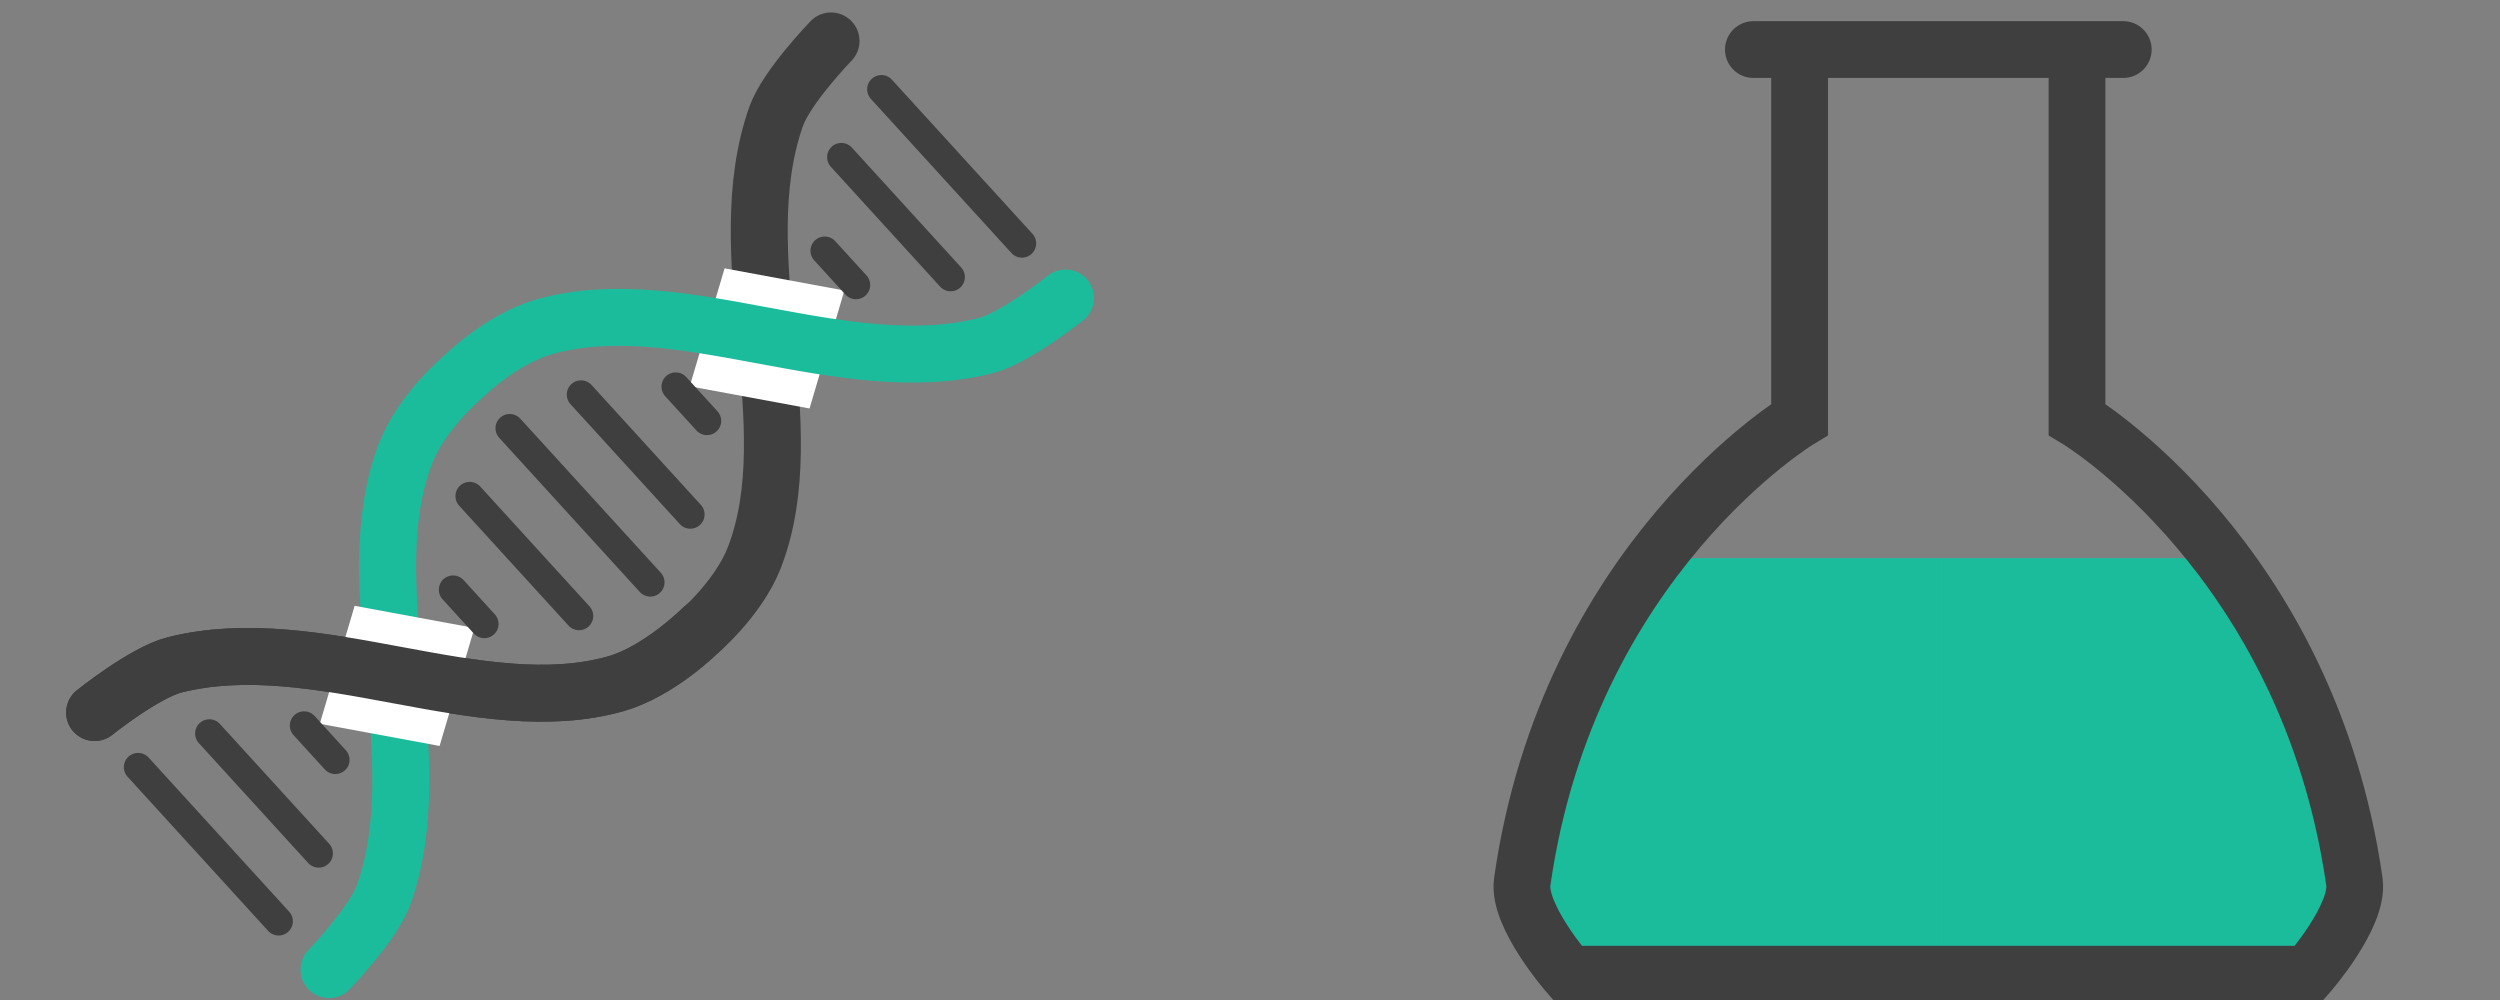<?xml version="1.0" encoding="UTF-8" standalone="no"?>
<!-- Created with Inkscape (http://www.inkscape.org/) -->

<svg
   xmlns:dc="http://purl.org/dc/elements/1.1/"
   xmlns:cc="http://creativecommons.org/ns#"
   xmlns:rdf="http://www.w3.org/1999/02/22-rdf-syntax-ns#"
   xmlns:svg="http://www.w3.org/2000/svg"
   xmlns="http://www.w3.org/2000/svg"
   xmlns:sodipodi="http://sodipodi.sourceforge.net/DTD/sodipodi-0.dtd"
   xmlns:inkscape="http://www.inkscape.org/namespaces/inkscape"
   width="250"
   height="100"
   viewBox="0 0 66.146 26.458"
   version="1.1"
   id="svg8"
   inkscape:version="0.92.2 5c3e80d, 2017-08-06"
   sodipodi:docname="tube.svg">
  <rect x="0" y="0" width="66.146" height="26.458" fill="#808080" stroke="none"/>
  <defs
     id="defs2">
    <inkscape:path-effect
       effect="mirror_symmetry"
       start_point="416.003,726.651"
       end_point="416.003,782.614"
       center_point="416.003,754.632"
       id="path-effect1662"
       is_visible="true"
       mode="free"
       discard_orig_path="false"
       fuse_paths="false"
       oposite_fuse="false" />
    <inkscape:path-effect
       effect="mirror_symmetry"
       start_point="416.003,658.251"
       end_point="416.003,782.614"
       center_point="416.003,720.433"
       id="path-effect853"
       is_visible="true"
       mode="free"
       discard_orig_path="false"
       fuse_paths="false"
       oposite_fuse="false" />
    <inkscape:path-effect
       oposite_fuse="false"
       fuse_paths="false"
       discard_orig_path="false"
       mode="free"
       is_visible="true"
       id="path-effect5409"
       center_point="465.667,233.5"
       end_point="465.667,257.312"
       start_point="465.667,209.688"
       effect="mirror_symmetry" />
    <inkscape:path-effect
       oposite_fuse="false"
       fuse_paths="false"
       discard_orig_path="false"
       mode="free"
       is_visible="true"
       id="path-effect5407"
       center_point="465.667,233.5"
       end_point="465.667,252.021"
       start_point="465.667,214.979"
       effect="mirror_symmetry" />
    <inkscape:path-effect
       oposite_fuse="false"
       fuse_paths="false"
       discard_orig_path="false"
       mode="free"
       is_visible="true"
       id="path-effect5405"
       center_point="465.667,233.5"
       end_point="465.667,238.792"
       start_point="465.667,228.208"
       effect="mirror_symmetry" />
    <inkscape:path-effect
       effect="mirror_symmetry"
       start_point="528.373,228.208"
       end_point="528.373,238.792"
       center_point="528.373,233.5"
       id="path-effect5403"
       is_visible="true"
       mode="free"
       discard_orig_path="false"
       fuse_paths="false"
       oposite_fuse="false" />
    <inkscape:path-effect
       effect="mirror_symmetry"
       start_point="470.958,228.208"
       end_point="470.958,238.792"
       center_point="470.958,233.5"
       id="path-effect5401"
       is_visible="true"
       mode="free"
       discard_orig_path="false"
       fuse_paths="false"
       oposite_fuse="false" />
    <inkscape:path-effect
       effect="mirror_symmetry"
       start_point="576.792,214.979"
       end_point="576.792,252.021"
       center_point="576.792,233.5"
       id="path-effect5391"
       is_visible="true"
       mode="free"
       discard_orig_path="false"
       fuse_paths="false"
       oposite_fuse="false" />
    <inkscape:path-effect
       oposite_fuse="false"
       fuse_paths="false"
       discard_orig_path="false"
       mode="free"
       is_visible="true"
       id="path-effect5381"
       center_point="523.081,233.5"
       end_point="523.081,238.792"
       start_point="523.081,228.208"
       effect="mirror_symmetry" />
    <inkscape:path-effect
       effect="mirror_symmetry"
       start_point="584.2,214.979"
       end_point="584.2,252.021"
       center_point="584.2,233.5"
       id="path-effect5377"
       is_visible="true"
       mode="free"
       discard_orig_path="false"
       fuse_paths="false"
       oposite_fuse="false" />
    <inkscape:path-effect
       effect="mirror_symmetry"
       start_point="584.2,228.208"
       end_point="584.2,238.792"
       center_point="584.2,233.5"
       id="path-effect5373"
       is_visible="true"
       mode="free"
       discard_orig_path="false"
       fuse_paths="false"
       oposite_fuse="false" />
    <inkscape:path-effect
       oposite_fuse="false"
       fuse_paths="false"
       discard_orig_path="false"
       mode="free"
       is_visible="true"
       id="path-effect5367"
       center_point="465.667,233.5"
       end_point="465.667,238.792"
       start_point="465.667,228.208"
       effect="mirror_symmetry" />
    <inkscape:path-effect
       oposite_fuse="false"
       fuse_paths="false"
       discard_orig_path="false"
       mode="free"
       is_visible="true"
       id="path-effect5365"
       center_point="465.667,233.5"
       end_point="465.667,252.021"
       start_point="465.667,214.979"
       effect="mirror_symmetry" />
    <inkscape:path-effect
       effect="mirror_symmetry"
       start_point="576.792,228.208"
       end_point="576.792,241.438"
       center_point="576.792,234.823"
       id="path-effect5363"
       is_visible="true"
       mode="free"
       discard_orig_path="false"
       fuse_paths="false"
       oposite_fuse="false" />
    <inkscape:path-effect
       effect="mirror_symmetry"
       start_point="542.396,217.625"
       end_point="542.396,254.667"
       center_point="542.396,236.146"
       id="path-effect5359"
       is_visible="true"
       mode="free"
       discard_orig_path="false"
       fuse_paths="false"
       oposite_fuse="false" />
    <inkscape:path-effect
       effect="mirror_symmetry"
       start_point="510.646,228.208"
       end_point="510.646,238.792"
       center_point="510.646,233.5"
       id="path-effect5355"
       is_visible="true"
       mode="free"
       discard_orig_path="false"
       fuse_paths="false"
       oposite_fuse="false" />
    <inkscape:path-effect
       oposite_fuse="false"
       fuse_paths="false"
       discard_orig_path="false"
       mode="free"
       is_visible="true"
       id="path-effect5351"
       center_point="465.667,233.5"
       end_point="465.667,238.792"
       start_point="465.667,228.208"
       effect="mirror_symmetry" />
    <inkscape:path-effect
       oposite_fuse="false"
       fuse_paths="false"
       discard_orig_path="false"
       mode="free"
       is_visible="true"
       id="path-effect5349"
       center_point="465.667,233.5"
       end_point="465.667,252.021"
       start_point="465.667,214.979"
       effect="mirror_symmetry" />
    <inkscape:path-effect
       oposite_fuse="false"
       fuse_paths="false"
       discard_orig_path="false"
       mode="free"
       is_visible="true"
       id="path-effect5345"
       center_point="465.667,234.823"
       end_point="465.667,241.438"
       start_point="465.667,228.208"
       effect="mirror_symmetry" />
    <inkscape:path-effect
       oposite_fuse="false"
       fuse_paths="false"
       discard_orig_path="false"
       mode="free"
       is_visible="true"
       id="path-effect5324"
       center_point="386.292,233.5"
       end_point="404.813,233.5"
       start_point="367.771,233.5"
       effect="mirror_symmetry" />
    <inkscape:path-effect
       effect="mirror_symmetry"
       start_point="351.896,233.5"
       end_point="388.938,233.5"
       center_point="370.417,233.5"
       id="path-effect5320"
       is_visible="true"
       mode="free"
       discard_orig_path="false"
       fuse_paths="false"
       oposite_fuse="false" />
    <inkscape:path-effect
       oposite_fuse="false"
       fuse_paths="false"
       discard_orig_path="false"
       mode="free"
       is_visible="true"
       id="path-effect5316"
       center_point="354.542,233.5"
       end_point="373.062,233.5"
       start_point="336.021,233.5"
       effect="mirror_symmetry" />
    <inkscape:path-effect
       oposite_fuse="false"
       fuse_paths="true"
       discard_orig_path="false"
       mode="free"
       is_visible="true"
       id="path-effect5312"
       center_point="365.493,350.728"
       end_point="365.493,361.311"
       start_point="365.493,340.145"
       effect="mirror_symmetry" />
    <inkscape:path-effect
       oposite_fuse="false"
       fuse_paths="false"
       discard_orig_path="false"
       mode="free"
       is_visible="true"
       id="path-effect5306"
       center_point="338.667,257.312"
       end_point="325.437,257.205"
       start_point="351.897,257.42"
       effect="mirror_symmetry" />
    <inkscape:path-effect
       effect="mirror_symmetry"
       start_point="463.021,185.875"
       end_point="463.021,265.25"
       center_point="463.021,225.563"
       id="path-effect5291"
       is_visible="true"
       mode="free"
       discard_orig_path="false"
       fuse_paths="false"
       oposite_fuse="false" />
    <inkscape:path-effect
       effect="mirror_symmetry"
       start_point="463.021,175.292"
       end_point="463.021,254.667"
       center_point="463.021,214.979"
       id="path-effect5287"
       is_visible="true"
       mode="free"
       discard_orig_path="false"
       fuse_paths="false"
       oposite_fuse="false" />
    <inkscape:path-effect
       effect="mirror_symmetry"
       start_point="463.021,244.133"
       end_point="463.021,164.758"
       center_point="463.021,204.445"
       id="path-effect5279"
       is_visible="true"
       mode="free"
       discard_orig_path="false"
       fuse_paths="false"
       oposite_fuse="false" />
    <inkscape:path-effect
       effect="mirror_symmetry"
       start_point="402.167,106.54"
       end_point="402.167,27.165"
       center_point="402.167,66.853"
       id="path-effect5269"
       is_visible="true"
       mode="free"
       discard_orig_path="false"
       fuse_paths="false"
       oposite_fuse="false" />
    <inkscape:path-effect
       oposite_fuse="false"
       fuse_paths="false"
       discard_orig_path="false"
       mode="free"
       is_visible="true"
       id="path-effect5265"
       center_point="463.021,204.396"
       end_point="463.021,244.083"
       start_point="463.021,164.708"
       effect="mirror_symmetry" />
    <clipPath
       id="clipPath5257"
       clipPathUnits="userSpaceOnUse">
      <rect
         y="228.208"
         x="132.292"
         height="58.208"
         width="26.458"
         id="rect5259"
         style="opacity:1;fill:#4d4d4d;fill-opacity:1;stroke:#4d4d4d;stroke-width:5;stroke-miterlimit:4;stroke-dasharray:none;stroke-opacity:1" />
    </clipPath>
    <inkscape:path-effect
       effect="mirror_symmetry"
       start_point="98.425,21.833"
       end_point="98.425,85.333"
       center_point="98.425,53.583"
       id="path-effect1127"
       is_visible="true"
       mode="free"
       discard_orig_path="false"
       fuse_paths="false"
       oposite_fuse="false" />
    <inkscape:path-effect
       effect="mirror_symmetry"
       start_point="98.425,21.833"
       end_point="98.425,85.333"
       center_point="98.425,53.583"
       id="path-effect1125"
       is_visible="true"
       mode="free"
       discard_orig_path="false"
       fuse_paths="false"
       oposite_fuse="false" />
    <inkscape:path-effect
       oposite_fuse="false"
       fuse_paths="false"
       discard_orig_path="false"
       mode="free"
       is_visible="true"
       id="path-effect1096"
       center_point="98.425,53.583"
       end_point="98.425,85.333"
       start_point="98.425,21.833"
       effect="mirror_symmetry" />
    <inkscape:path-effect
       oposite_fuse="false"
       fuse_paths="false"
       discard_orig_path="false"
       mode="free"
       is_visible="true"
       id="path-effect1094"
       center_point="98.425,53.583"
       end_point="98.425,85.333"
       start_point="98.425,21.833"
       effect="mirror_symmetry" />
    <inkscape:path-effect
       oposite_fuse="false"
       fuse_paths="false"
       discard_orig_path="false"
       mode="free"
       is_visible="true"
       id="path-effect1066"
       center_point="98.425,53.583"
       end_point="98.425,85.333"
       start_point="98.425,21.833"
       effect="mirror_symmetry" />
    <inkscape:path-effect
       oposite_fuse="false"
       fuse_paths="false"
       discard_orig_path="false"
       mode="free"
       is_visible="true"
       id="path-effect1064"
       center_point="98.425,53.583"
       end_point="98.425,85.333"
       start_point="98.425,21.833"
       effect="mirror_symmetry" />
    <inkscape:path-effect
       effect="mirror_symmetry"
       start_point="337.07,-224.041"
       end_point="98.425,85.333"
       center_point="217.747,-69.354"
       id="path-effect1060"
       is_visible="true"
       mode="free"
       discard_orig_path="false"
       fuse_paths="false"
       oposite_fuse="false" />
    <inkscape:path-effect
       oposite_fuse="false"
       fuse_paths="false"
       discard_orig_path="false"
       mode="free"
       is_visible="true"
       id="path-effect1056"
       center_point="98.425,53.583"
       end_point="98.425,85.333"
       start_point="98.425,21.833"
       effect="mirror_symmetry" />
    <inkscape:path-effect
       effect="mirror_symmetry"
       start_point="209.55,121.433"
       end_point="209.55,186.817"
       center_point="209.55,154.125"
       id="path-effect1031"
       is_visible="true"
       mode="free"
       discard_orig_path="false"
       fuse_paths="false"
       oposite_fuse="false" />
    <inkscape:path-effect
       effect="mirror_symmetry"
       start_point="130.175,-21.442"
       end_point="130.175,43.942"
       center_point="130.175,11.25"
       id="path-effect1027"
       is_visible="true"
       mode="free"
       discard_orig_path="false"
       fuse_paths="false"
       oposite_fuse="false" />
    <inkscape:path-effect
       effect="mirror_symmetry"
       start_point="98.425,21.833"
       end_point="98.425,85.333"
       center_point="98.425,53.583"
       id="path-effect1025"
       is_visible="true"
       mode="free"
       discard_orig_path="false"
       fuse_paths="false"
       oposite_fuse="false" />
    <inkscape:path-effect
       effect="mirror_symmetry"
       start_point="211.667,20.945"
       end_point="211.667,86.329"
       center_point="211.667,53.637"
       id="path-effect1023"
       is_visible="true"
       mode="free"
       discard_orig_path="false"
       fuse_paths="false"
       oposite_fuse="false" />
    <inkscape:path-effect
       effect="mirror_symmetry"
       start_point="211.667,20.945"
       end_point="211.667,86.329"
       center_point="211.667,53.637"
       id="path-effect917"
       is_visible="true"
       mode="free"
       discard_orig_path="false"
       fuse_paths="false"
       oposite_fuse="false" />
    <inkscape:path-effect
       oposite_fuse="false"
       fuse_paths="false"
       discard_orig_path="false"
       mode="free"
       is_visible="true"
       id="path-effect859"
       center_point="47.625,53.583"
       end_point="55.563,53.583"
       start_point="39.687,53.583"
       effect="mirror_symmetry" />
    <inkscape:path-effect
       effect="mirror_symmetry"
       start_point="-13.229,53.583"
       end_point="2.646,53.583"
       center_point="-5.292,53.583"
       id="path-effect16"
       is_visible="true"
       mode="free"
       discard_orig_path="false"
       fuse_paths="false"
       oposite_fuse="false" />
    <inkscape:path-effect
       effect="mirror_symmetry"
       start_point="98.425,21.833"
       end_point="98.425,85.333"
       center_point="98.425,53.583"
       id="path-effect1127-8"
       is_visible="true"
       mode="free"
       discard_orig_path="false"
       fuse_paths="false"
       oposite_fuse="false" />
    <inkscape:path-effect
       effect="mirror_symmetry"
       start_point="98.425,21.833"
       end_point="98.425,85.333"
       center_point="98.425,53.583"
       id="path-effect1125-3"
       is_visible="true"
       mode="free"
       discard_orig_path="false"
       fuse_paths="false"
       oposite_fuse="false" />
    <inkscape:path-effect
       oposite_fuse="false"
       fuse_paths="false"
       discard_orig_path="false"
       mode="free"
       is_visible="true"
       id="path-effect1096-9"
       center_point="98.425,53.583"
       end_point="98.425,85.333"
       start_point="98.425,21.833"
       effect="mirror_symmetry" />
    <inkscape:path-effect
       oposite_fuse="false"
       fuse_paths="false"
       discard_orig_path="false"
       mode="free"
       is_visible="true"
       id="path-effect1094-0"
       center_point="98.425,53.583"
       end_point="98.425,85.333"
       start_point="98.425,21.833"
       effect="mirror_symmetry" />
    <inkscape:path-effect
       oposite_fuse="false"
       fuse_paths="false"
       discard_orig_path="false"
       mode="free"
       is_visible="true"
       id="path-effect1066-5"
       center_point="98.425,53.583"
       end_point="98.425,85.333"
       start_point="98.425,21.833"
       effect="mirror_symmetry" />
    <inkscape:path-effect
       oposite_fuse="false"
       fuse_paths="false"
       discard_orig_path="false"
       mode="free"
       is_visible="true"
       id="path-effect1064-2"
       center_point="98.425,53.583"
       end_point="98.425,85.333"
       start_point="98.425,21.833"
       effect="mirror_symmetry" />
    <inkscape:path-effect
       effect="mirror_symmetry"
       start_point="98.425,21.833"
       end_point="98.425,85.333"
       center_point="98.425,53.583"
       id="path-effect1060-2"
       is_visible="true"
       mode="free"
       discard_orig_path="false"
       fuse_paths="false"
       oposite_fuse="false" />
    <inkscape:path-effect
       oposite_fuse="false"
       fuse_paths="false"
       discard_orig_path="false"
       mode="free"
       is_visible="true"
       id="path-effect1056-7"
       center_point="98.425,53.583"
       end_point="98.425,85.333"
       start_point="98.425,21.833"
       effect="mirror_symmetry" />
    <inkscape:path-effect
       effect="mirror_symmetry"
       start_point="209.55,121.433"
       end_point="209.55,186.817"
       center_point="209.55,154.125"
       id="path-effect1031-3"
       is_visible="true"
       mode="free"
       discard_orig_path="false"
       fuse_paths="false"
       oposite_fuse="false" />
    <inkscape:path-effect
       effect="mirror_symmetry"
       start_point="130.175,-21.442"
       end_point="130.175,43.942"
       center_point="130.175,11.25"
       id="path-effect1027-7"
       is_visible="true"
       mode="free"
       discard_orig_path="false"
       fuse_paths="false"
       oposite_fuse="false" />
    <inkscape:path-effect
       effect="mirror_symmetry"
       start_point="98.425,21.833"
       end_point="98.425,85.333"
       center_point="98.425,53.583"
       id="path-effect1025-9"
       is_visible="true"
       mode="free"
       discard_orig_path="false"
       fuse_paths="false"
       oposite_fuse="false" />
    <inkscape:path-effect
       effect="mirror_symmetry"
       start_point="211.667,20.945"
       end_point="211.667,86.329"
       center_point="211.667,53.637"
       id="path-effect1023-0"
       is_visible="true"
       mode="free"
       discard_orig_path="false"
       fuse_paths="false"
       oposite_fuse="false" />
    <inkscape:path-effect
       effect="mirror_symmetry"
       start_point="211.667,20.945"
       end_point="211.667,86.329"
       center_point="211.667,53.637"
       id="path-effect917-2"
       is_visible="true"
       mode="free"
       discard_orig_path="false"
       fuse_paths="false"
       oposite_fuse="false" />
    <inkscape:path-effect
       oposite_fuse="false"
       fuse_paths="false"
       discard_orig_path="false"
       mode="free"
       is_visible="true"
       id="path-effect859-3"
       center_point="47.625,53.583"
       end_point="55.563,53.583"
       start_point="39.687,53.583"
       effect="mirror_symmetry" />
    <inkscape:path-effect
       effect="mirror_symmetry"
       start_point="-13.229,53.583"
       end_point="2.646,53.583"
       center_point="-5.292,53.583"
       id="path-effect16-9"
       is_visible="true"
       mode="free"
       discard_orig_path="false"
       fuse_paths="false"
       oposite_fuse="false" />
  </defs>
  <sodipodi:namedview
     id="base"
     pagecolor="#ffffff"
     bordercolor="#666666"
     borderopacity="1.0"
     inkscape:pageopacity="0.0"
     inkscape:pageshadow="2"
     inkscape:zoom="2.8"
     inkscape:cx="185.71429"
     inkscape:cy="60.930543"
     inkscape:document-units="mm"
     inkscape:current-layer="g3552"
     showgrid="true"
     inkscape:window-width="1440"
     inkscape:window-height="851"
     inkscape:window-x="0"
     inkscape:window-y="1"
     inkscape:window-maximized="1"
     units="px">
    <inkscape:grid
       type="xygrid"
       id="grid849" />
  </sodipodi:namedview>
  <g
     inkscape:label="Layer 1"
     inkscape:groupmode="layer"
     id="layer1"
     transform="translate(0,-270.542)">
    <path
       inkscape:original-d="m 365.49298,361.31131 v -21.16666 0"
       inkscape:path-effect="#path-effect5312"
       inkscape:connector-curvature="0"
       id="path5310"
       d=""
       style="fill:none;stroke:#000000;stroke-width:0.265px;stroke-linecap:butt;stroke-linejoin:miter;stroke-opacity:1" />
    <g
       id="g1352"
       transform="rotate(34.488,42.419,154.77)" />
    <g
       id="g1534"
       transform="matrix(0.199,0,0,0.199,9.524,134.991)">
      <g
         id="layer1-03"
         inkscape:label="Layer 1"
         transform="matrix(0.27,0.086,-0.086,0.27,-77.523,22.85)">
        <g
           id="g27-9">
          <g
             id="g1099-8"
             transform="translate(224.367,21.167)"
             style="fill:#4d4d4d;fill-opacity:1" />
          <g
             id="g2231">
            <g
               id="g2650"
               transform="matrix(1.047,0,0,1.047,-30.998,-9.22)" />
          </g>
        </g>
      </g>
      <g
         transform="matrix(1.071,0,0,1.071,-167.088,-15.952)"
         id="g3552">
        <g
           transform="matrix(2.527,0,0,2.527,296.502,187.878)"
           id="g1657">
          <g
             inkscape:transform-center-y="3.6687754"
             inkscape:transform-center-x="3.6687752"
             transform="matrix(0.159,-0.145,0.145,0.159,-152.684,238.447)"
             id="g5424">
            <g
               id="g5302"
               transform="translate(2.646,29.079)">
              <path
                 inkscape:original-d="m 349.25,164.70833 c 0,0 14.59465,0.92383 20.84567,4.27631 29.6084,15.87924 42.70393,56.64432 71.49861,71.04379 9.13954,4.57044 21.42655,4.0549 21.42655,4.0549"
                 inkscape:path-effect="#path-effect5265"
                 sodipodi:nodetypes="casc"
                 inkscape:connector-curvature="0"
                 id="path5263"
                 d="m 349.25,164.708 c 0,0 14.595,0.924 20.846,4.276 29.608,15.879 42.704,56.644 71.499,71.044 9.14,4.57 21.427,4.055 21.427,4.055 m 113.771,-79.375 c 0,0 -14.595,0.924 -20.846,4.276 -29.608,15.879 -42.704,56.644 -71.499,71.044 -9.14,4.57 -21.427,4.055 -21.427,4.055"
                 style="fill:none;fill-opacity:1;stroke:#3f3f3f;stroke-width:13;stroke-linecap:round;stroke-linejoin:miter;stroke-miterlimit:4;stroke-dasharray:none;stroke-opacity:1" />
              <rect
                 style="opacity:1;fill:#ffffff;fill-opacity:1;stroke:#ffffff;stroke-width:14.862;stroke-linecap:round;stroke-miterlimit:4;stroke-dasharray:none;stroke-opacity:1"
                 id="rect5283"
                 width="13.202"
                 height="12.951"
                 x="285.615"
                 y="-453.672"
                 transform="matrix(0.856,-0.518,-0.604,-0.797,0,0)" />
              <path
                 style="fill:none;fill-opacity:1;stroke:#1abc9c;stroke-width:13;stroke-linecap:round;stroke-linejoin:miter;stroke-miterlimit:4;stroke-dasharray:none;stroke-opacity:1"
                 d="m 349.25,244.133 c 0,0 14.595,-0.924 20.846,-4.276 29.608,-15.879 42.704,-56.644 71.499,-71.044 9.14,-4.57 21.427,-4.055 21.427,-4.055 m 113.771,79.375 c 0,0 -14.595,-0.924 -20.846,-4.276 -29.608,-15.879 -42.704,-56.644 -71.499,-71.044 -9.14,-4.57 -21.427,-4.055 -21.427,-4.055"
                 id="path5277"
                 inkscape:connector-curvature="0"
                 sodipodi:nodetypes="casc"
                 inkscape:path-effect="#path-effect5279"
                 inkscape:original-d="m 349.25,244.13284 c 0,0 14.59465,-0.92383 20.84567,-4.27631 29.6084,-15.87924 42.70393,-56.64432 71.49861,-71.04379 9.13954,-4.57044 21.42655,-4.0549 21.42655,-4.0549" />
              <rect
                 transform="matrix(-0.856,0.518,0.604,0.797,0,0)"
                 y="381.224"
                 x="-207.245"
                 height="12.951"
                 width="13.202"
                 id="rect5293"
                 style="opacity:1;fill:#ffffff;fill-opacity:1;stroke:#ffffff;stroke-width:14.862;stroke-linecap:round;stroke-miterlimit:4;stroke-dasharray:none;stroke-opacity:1" />
              <path
                 style="fill:none;fill-opacity:1;stroke:#3f3f3f;stroke-width:13;stroke-linecap:round;stroke-linejoin:miter;stroke-miterlimit:4;stroke-dasharray:none;stroke-opacity:1"
                 d="m 349.25,164.708 c 0,0 14.595,0.924 20.846,4.276 29.608,15.879 42.704,56.644 71.499,71.044 9.14,4.57 23.297,3.988 23.297,3.988"
                 id="path5289"
                 inkscape:connector-curvature="0"
                 sodipodi:nodetypes="casc" />
            </g>
            <path
               style="fill:none;stroke:#000000;stroke-width:0.265px;stroke-linecap:butt;stroke-linejoin:miter;stroke-opacity:1"
               d="m 465.667,252.021 v -15.875"
               id="path5347"
               inkscape:connector-curvature="0" />
            <path
               inkscape:connector-curvature="0"
               id="path5353"
               d="m 431.271,228.208 2e-5,5.292 m -2e-5,5.292 2e-5,-5.292 m 68.792,-5.292 -2e-5,5.292 m 2e-5,5.292 -2e-5,-5.292"
               style="fill:#3f3f3f;fill-opacity:1;stroke:#3f3f3f;stroke-width:6.5;stroke-linecap:round;stroke-linejoin:miter;stroke-miterlimit:4;stroke-dasharray:none;stroke-opacity:1"
               inkscape:path-effect="#path-effect5367"
               inkscape:original-d="m 431.27083,228.20833 2e-5,5.29167 m -2e-5,5.29167 2e-5,-5.29167" />
            <path
               inkscape:connector-curvature="0"
               id="path5357"
               d="m 448.469,214.979 10e-6,18.521 m -10e-6,18.521 10e-6,-18.521 m 34.396,-18.521 -1e-5,18.521 m 1e-5,18.521 -1e-5,-18.521"
               style="fill:#3f3f3f;fill-opacity:1;stroke:#3f3f3f;stroke-width:6.5;stroke-linecap:round;stroke-linejoin:miter;stroke-miterlimit:4;stroke-dasharray:none;stroke-opacity:1"
               inkscape:path-effect="#path-effect5365"
               inkscape:original-d="m 448.46875,214.97917 10e-6,18.52083 m -10e-6,18.52083 10e-6,-18.52083" />
            <path
               inkscape:connector-curvature="0"
               id="path5361"
               d="M 465.667,209.688 V 233.5 m 0,23.812 V 233.5"
               style="fill:#3f3f3f;fill-opacity:1;stroke:#3f3f3f;stroke-width:6.5;stroke-linecap:round;stroke-linejoin:miter;stroke-miterlimit:4;stroke-dasharray:none;stroke-opacity:1" />
            <path
               style="fill:#3f3f3f;fill-opacity:1;stroke:#3f3f3f;stroke-width:6.5;stroke-linecap:round;stroke-linejoin:miter;stroke-miterlimit:4;stroke-dasharray:none;stroke-opacity:1"
               d="m 563.298,214.979 10e-6,18.521 m -10e-6,18.521 10e-6,-18.521 m -195.263,-18.521 -1e-5,18.521 m 1e-5,18.521 -1e-5,-18.521"
               id="path5389"
               inkscape:connector-curvature="0"
               inkscape:path-effect="#path-effect5407"
               inkscape:original-d="m 563.29798,214.97917 10e-6,18.52083 m -10e-6,18.52083 10e-6,-18.52083" />
            <path
               style="fill:#3f3f3f;fill-opacity:1;stroke:#3f3f3f;stroke-width:6.5;stroke-linecap:round;stroke-linejoin:miter;stroke-miterlimit:4;stroke-dasharray:none;stroke-opacity:1"
               d="M 580.496,209.688 V 233.5 m 0,23.812 V 233.5 M 350.837,209.688 V 233.5 m 0,23.812 V 233.5"
               id="path5393"
               inkscape:connector-curvature="0"
               inkscape:path-effect="#path-effect5409"
               inkscape:original-d="M 580.4959,209.6875 V 233.5 m 0,23.8125 V 233.5" />
            <path
               style="fill:#3f3f3f;fill-opacity:1;stroke:#3f3f3f;stroke-width:6.5;stroke-linecap:round;stroke-linejoin:miter;stroke-miterlimit:4;stroke-dasharray:none;stroke-opacity:1"
               d="m 546.1,228.208 2e-5,5.292 m -2e-5,5.292 2e-5,-5.292 m -160.867,-5.292 -2e-5,5.292 m 2e-5,5.292 -2e-5,-5.292"
               id="path5399"
               inkscape:connector-curvature="0"
               inkscape:path-effect="#path-effect5405"
               inkscape:original-d="m 546.10006,228.20833 2e-5,5.29167 m -2e-5,5.29167 2e-5,-5.29167" />
          </g>
        </g>
        <g
           id="g1669"
           transform="matrix(0.923,0,0,0.923,-38.329,47.732)">
          <g
             id="g1674"
             transform="translate(6.837,1.899)">
            <path
               style="fill:#1abc9c;fill-opacity:1;stroke:none;stroke-width:1.244px;stroke-linecap:butt;stroke-linejoin:miter;stroke-opacity:1"
               d="m 378.694,726.651 -18.654,43.527 6.218,12.436 h 49.745 v -55.963 z m 74.618,0 18.654,43.527 -6.218,12.436 h -49.745 v -55.963 z"
               id="path1660"
               inkscape:connector-curvature="0"
               inkscape:path-effect="#path-effect1662"
               inkscape:original-d="m 378.69439,726.65084 -18.65439,43.52689 6.21813,12.43626 h 49.74502 v -55.96315 z"
               sodipodi:nodetypes="cccccc" />
            <path
               style="fill:none;stroke:#3f3f3f;stroke-width:7.638;stroke-linecap:butt;stroke-linejoin:miter;stroke-miterlimit:4;stroke-dasharray:none;stroke-opacity:1"
               d="m 397.349,658.251 v 49.745 c 0,0 -31.091,18.654 -37.309,62.181 -0.655,4.588 6.218,12.436 6.218,12.436 h 49.745 m 18.654,-124.363 v 49.745 c 0,0 31.091,18.654 37.309,62.181 0.655,4.588 -6.218,12.436 -6.218,12.436 h -49.745"
               id="path851"
               inkscape:connector-curvature="0"
               inkscape:path-effect="#path-effect853"
               inkscape:original-d="m 397.34876,658.25144 v 49.74502 c 0,0 -31.09063,18.65438 -37.30876,62.18127 -0.65545,4.58814 6.21813,12.43626 6.21813,12.43626 h 49.74502"
               sodipodi:nodetypes="ccscc" />
            <path
               style="fill:none;stroke:#3f3f3f;stroke-width:7.638;stroke-linecap:round;stroke-linejoin:miter;stroke-miterlimit:4;stroke-dasharray:none;stroke-opacity:1"
               d="m 391.131,658.251 h 49.745"
               id="path1664"
               inkscape:connector-curvature="0"
               sodipodi:nodetypes="cc" />
          </g>
        </g>
      </g>
    </g>
  </g>
</svg>
